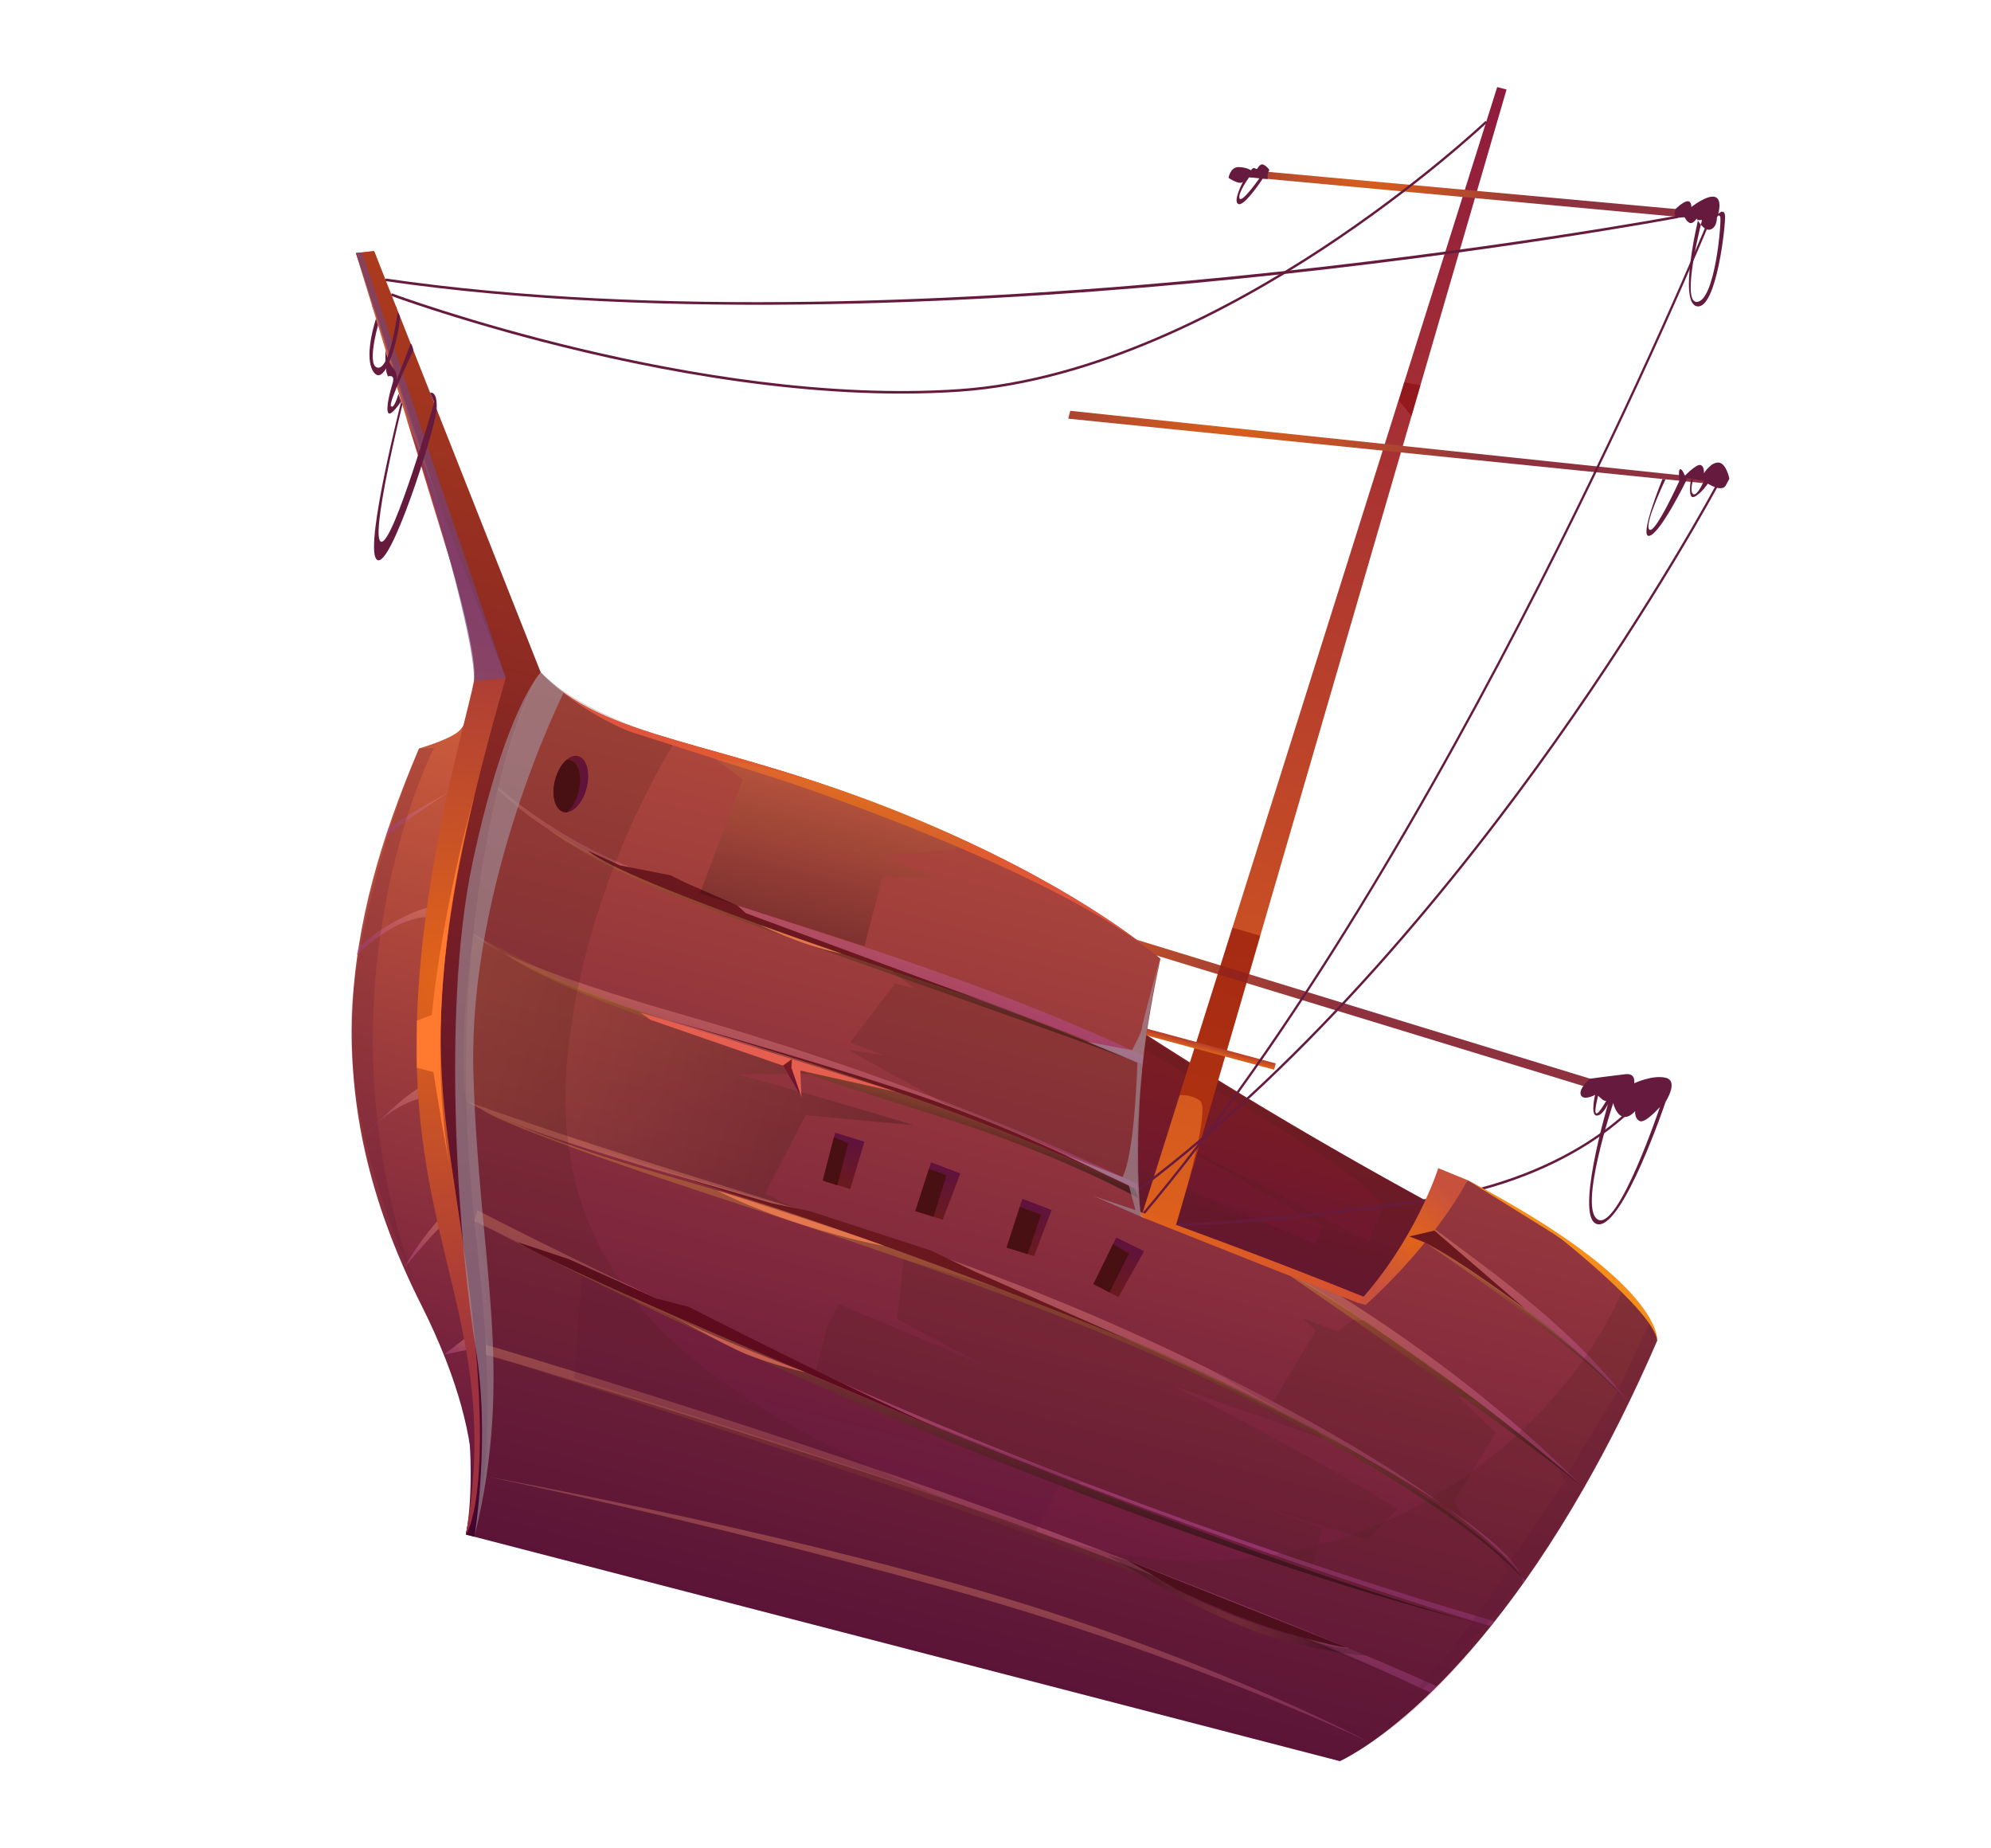 <?xml version="1.0" encoding="utf-8"?>
<!-- Generator: Adobe Illustrator 16.0.3, SVG Export Plug-In . SVG Version: 6.00 Build 0)  -->
<!DOCTYPE svg PUBLIC "-//W3C//DTD SVG 1.1//EN" "http://www.w3.org/Graphics/SVG/1.1/DTD/svg11.dtd">
<svg version="1.1" id="Layer_1" xmlns="http://www.w3.org/2000/svg" xmlns:xlink="http://www.w3.org/1999/xlink" x="0px" y="0px"
	 width="612px" height="568px" viewBox="0 0 612 568" enable-background="new 0 0 612 568" xml:space="preserve">
<g>
	<g>
		
			<linearGradient id="SVGID_1_" gradientUnits="userSpaceOnUse" x1="289.69" y1="462.393" x2="289.69" y2="359.542" gradientTransform="matrix(0.968 0.251 -0.251 0.968 229.949 -96.164)">
			<stop  offset="0" style="stop-color:#5F123E"/>
			<stop  offset="1" style="stop-color:#801E1D"/>
		</linearGradient>
		<path fill-rule="evenodd" clip-rule="evenodd" fill="url(#SVGID_1_)" d="M501.374,401.391c0,0-89.545-41.729-175.976-101.397
			c0,0-10.238,95.269-25.808,99.56c0,0,105.32,6.425,180.979,40.311L501.374,401.391z"/>
		<path opacity="0.2" fill="#4D1F1D" d="M351.732,322.74c0,0,67.285,36.469,73.467,47.683l-4.407,10.98l-65.496-33.719
			l51.317,29.142l-2.249,5.513l-57.907-24.702l-5.31,23.012l76.91,28.996l13.533-3.048l6.534-37.687c0,0-53.8-28.928-86.91-51.016
			L351.732,322.74z"/>
		
			<linearGradient id="SVGID_2_" gradientUnits="userSpaceOnUse" x1="245.409" y1="443.781" x2="245.409" y2="61.221" gradientTransform="matrix(0.968 0.251 -0.251 0.968 229.949 -96.164)">
			<stop  offset="0" style="stop-color:#E16419"/>
			<stop  offset="1" style="stop-color:#8E1B3E"/>
		</linearGradient>
		<path fill-rule="evenodd" clip-rule="evenodd" fill="url(#SVGID_2_)" d="M345.786,389.95L460.21,26.76l2.878,0.747L356.524,393.55
			C356.524,393.55,349.388,395.644,345.786,389.95z"/>
		
			<radialGradient id="SVGID_3_" cx="180.636" cy="152.594" r="94.766" gradientTransform="matrix(0.825 0.214 -0.246 0.95 270.176 -64.286)" gradientUnits="userSpaceOnUse">
			<stop  offset="0" style="stop-color:#E16419"/>
			<stop  offset="1" style="stop-color:#8D323E"/>
		</radialGradient>
		<polygon fill-rule="evenodd" clip-rule="evenodd" fill="url(#SVGID_3_)" points="328.98,126.251 528.343,147.3 527.92,148.924 
			328.354,128.667 		"/>
		
			<radialGradient id="SVGID_4_" cx="132.555" cy="327.327" r="137.771" gradientTransform="matrix(0.825 0.214 -0.246 0.95 270.176 -64.286)" gradientUnits="userSpaceOnUse">
			<stop  offset="0" style="stop-color:#E16419"/>
			<stop  offset="1" style="stop-color:#8D323E"/>
		</radialGradient>
		<polygon fill-rule="evenodd" clip-rule="evenodd" fill="url(#SVGID_4_)" points="230.366,252.348 508.323,337.494 
			507.629,340.171 229.639,255.158 		"/>
		<path opacity="0.46" fill-rule="evenodd" clip-rule="evenodd" fill="#7E0100" d="M362.583,336.622c0,0,3.147-0.553,6.271,1.625
			c3.134,2.192-4.529,28.52-4.529,28.52l23.056-79.192l-8.557-2.488L362.583,336.622z"/>
		
			<radialGradient id="SVGID_5_" cx="205.107" cy="70.087" r="67.18" gradientTransform="matrix(0.825 0.214 -0.246 0.95 270.176 -64.286)" gradientUnits="userSpaceOnUse">
			<stop  offset="0" style="stop-color:#E16419"/>
			<stop  offset="1" style="stop-color:#8D323E"/>
		</radialGradient>
		<polygon fill-rule="evenodd" clip-rule="evenodd" fill="url(#SVGID_5_)" points="384.531,52.34 526.101,65.25 525.505,67.546 
			383.98,54.467 		"/>
		
			<linearGradient id="SVGID_6_" gradientUnits="userSpaceOnUse" x1="147.877" y1="370.757" x2="147.877" y2="366.519" gradientTransform="matrix(0.968 0.251 -0.251 0.968 229.949 -96.164)">
			<stop  offset="0" style="stop-color:#E16419"/>
			<stop  offset="1" style="stop-color:#8E1B3E"/>
		</linearGradient>
		<polygon fill-rule="evenodd" clip-rule="evenodd" fill="url(#SVGID_6_)" points="169.562,266.809 392.145,326.817 
			391.644,328.749 169.01,268.941 		"/>
		<g>
			<path fill="#661B3E" d="M166.554,105.007c-27.464-7.12-45.996-13.963-46.409-14.12l0.259-0.746
				c0.938,0.344,94.554,34.911,174.441,29.441c41.703-2.852,83.476-25.114,111.17-43.289c30.021-19.692,50.418-38.952,50.621-39.142
				l0.421,0.581c-0.199,0.195-20.65,19.508-50.728,39.236c-27.766,18.22-69.644,40.538-111.488,43.405
				C250.182,123.428,201.242,113.998,166.554,105.007z"/>
		</g>
		<g>
			<path fill="#661B3E" d="M116.252,95.905c-0.506-0.131-0.919-0.362-1.232-0.693c-0.946-0.993-0.618-2.463-0.601-2.525l0.679,0.146
				c-0.014,0.047-0.244,1.103,0.417,1.789c0.639,0.665,2.252,1.138,6.291-0.383l0.18,0.745
				C119.464,95.933,117.549,96.243,116.252,95.905z"/>
		</g>
		<g>
			<path fill="#661B3E" d="M349.938,366.07l-0.347-0.648c53.728-40.175,99.271-96.946,128.02-137.499
				c31.146-43.943,49.831-78.835,50.018-79.183l0.586,0.375c-0.179,0.346-18.883,35.274-50.069,79.262
				C449.37,268.982,403.762,325.827,349.938,366.07z"/>
		</g>
		<g>
			<path fill="#661B3E" d="M350.929,374.201l-0.486-0.524C444.385,263.103,524.401,69.346,525.193,67.402l0.628,0.289
				C525.025,69.635,444.961,263.521,350.929,374.201z"/>
		</g>
		<g>
			<path fill="#661B3E" d="M361.489,376.826l0.042-0.793c0.279,0,28.617-0.473,76.574-7.52
				c47.807-7.025,66.641-31.737,66.824-31.984l0.521,0.477c-0.185,0.251-19.188,25.213-67.3,32.295
				C390.146,376.35,361.772,376.821,361.489,376.826z"/>
		</g>
		<polygon opacity="0.46" fill-rule="evenodd" clip-rule="evenodd" fill="#7E0100" points="430.015,123.12 433.878,127.861 
			436.627,118.407 431.636,117.471 		"/>
		<g>
			<path fill="#661B3E" d="M118.416,86.377l0.133-0.784C283.107,109.55,513.501,66.653,515.81,66.215l0.066,0.774
				c-0.577,0.11-58.62,11.001-136.263,18.787C307.95,92.964,204.463,98.902,118.416,86.377z"/>
		</g>
		<path fill-rule="evenodd" clip-rule="evenodd" fill="#661B3E" d="M390.167,52.189c0,0-0.739-1.129-1.826-1.589
			c-1.078-0.464-1.889,1.297-1.889,1.297s-0.22,0.134-0.763-0.197c-0.534-0.351-1.161,0.633-1.161,0.633s-1.195-0.92-3.79-0.983
			c-2.595-0.052-3.107,3.325-3.107,3.325s3.467,2.338,4.445,1.185c-0.225,0.433-3.186,6.089-1.406,6.849
			c1.879,0.795,7.441-7.774,7.441-7.774s1.063,0.013,1.646,0.061C389.758,54.995,389.267,53.991,390.167,52.189z M381.031,60.985
			c-0.704-1.512,2.944-6.516,2.944-6.516l3.172,0.294C387.147,54.763,381.743,62.498,381.031,60.985z"/>
		<path fill-rule="evenodd" clip-rule="evenodd" fill="#661B3E" d="M515.008,64.238c0,0,2.373-2.32,3.691-2.396
			c1.314-0.073,1.184,1.79,1.184,1.79s4.74-3.768,7.193-3.132c2.453,0.635,1.07,5.272,1.07,5.272s1.874-1.953,2.102,0.552
			c0.229,2.51-2.553,28.575-8.517,27.825c-5.96-0.758,0.22-26.516,0.22-26.516l1.217,0.005c0,0-6.484,24.855-1.754,25.143
			c5.752,0.351,7.914-25.41,7.33-26.259c-0.593-0.854-1.002,0.36-1.002,0.36s0.086,3.052-2.029,3.669
			c-2.115,0.614-4.168-3.41-4.168-3.41s-1.203,1.97-2.333,1.277c-1.122-0.698-1.432-1.866-1.432-1.866
			S513.772,68.227,515.008,64.238z"/>
		<path fill-rule="evenodd" clip-rule="evenodd" fill="#661B3E" d="M517.915,146.205c0,0,3.492-3.627,4.759-3.298
			c1.262,0.326,1.092,2.544,1.092,2.544s2.101-3.453,4.492-3.292c2.382,0.169,3.313,4.918,3.313,4.918s0.18-0.187-1.084,2.086
			c-1.257,2.272-5.522-0.542-5.522-0.542s-2.009,3.056-4.152,4.055c-2.146,0.995-1.065-5.253-1.065-5.253l0.688-0.023
			c0,0-1.155,3.734,0.048,4.465c1.207,0.726,3.319-4.135,3.319-4.135l-5.321-0.791l-0.187,0.837c0,0-7.976,16.292-11.333,16.903
			c-3.354,0.613,4.05-17.471,4.05-17.471l0.95,0.096c0,0-6.704,13.861-4.981,15.453c1.728,1.581,9.226-14.971,9.226-14.971
			s-0.406-3.493,0.246-3.605C517.104,144.073,517.915,146.205,517.915,146.205z"/>
		<path fill-rule="evenodd" clip-rule="evenodd" fill="#661B3E" d="M512.035,331.228c-4.06-0.989-9.709,1.692-9.709,1.692
			s0.641-3.183-2.691-2.796c-3.344,0.379-10.88,1.378-10.88,1.378s-3.63,3.088-2.831,5c0.792,1.931,4.369-0.012,4.369-0.012
			s-1.437,6.053,0.383,6.342c1.804,0.284,3.602-3.537,3.602-3.537s-10.771,36.35-2.973,36.969
			c7.793,0.617,20.715-37.736,20.715-37.736S516.079,332.205,512.035,331.228z M490.639,342.155
			c-0.775-0.317,0.607-5.417,0.607-5.417s1.791,1.921,2.483,1.56C493.729,338.298,491.418,342.483,490.639,342.155z
			 M491.271,374.854c-6.33-2.979,4.615-35.868,4.615-35.868s0.688,3.276,2.723,4.115c2.024,0.84,4.005-1.644,4.005-1.644
			s-0.241,2.363,1.451,3.096c1.703,0.721,6.165-4.34,6.165-4.34S497.6,377.838,491.271,374.854z"/>
		<g>
			
				<radialGradient id="SVGID_7_" cx="229.979" cy="396.381" r="117.254" gradientTransform="matrix(0.804 0.283 -0.597 1.813 400.418 -386.836)" gradientUnits="userSpaceOnUse">
				<stop  offset="0" style="stop-color:#E16419"/>
				<stop  offset="1" style="stop-color:#CF463E"/>
			</radialGradient>
			<path fill-rule="evenodd" clip-rule="evenodd" fill="url(#SVGID_7_)" d="M222.76,329.168c0,0,202.158,63.705,263.665,100.814
				c0,0-28.229,23.842-91.756,6.201c-63.521-17.64-131.493-46.342-131.493-46.342L222.76,329.168z"/>
			
				<linearGradient id="SVGID_8_" gradientUnits="userSpaceOnUse" x1="162.475" y1="571.382" x2="162.475" y2="196.628" gradientTransform="matrix(0.968 0.251 -0.251 0.968 229.949 -96.164)">
				<stop  offset="0" style="stop-color:#5F123E"/>
				<stop  offset="1" style="stop-color:#D2603B"/>
			</linearGradient>
			<path fill-rule="evenodd" clip-rule="evenodd" fill="url(#SVGID_8_)" d="M509.396,411.978
				c-7.458,17.214-15.036,32.231-22.529,45.32l-0.005,0.019c-38.952,68.208-75.008,83.923-75.008,83.923l-268.656-69.643
				c0,0,3.236-13.812,0.148-40.385c-1.593-13.675-8.721-28.765-21.17-88.352c-10.526-50.335,8.305-90.362,19.498-113.607
				c4.426-9.167,7.196-22.6,7.196-22.6L109.396,77.763l5.598-0.6l49.516,127.599c0.628,0.737,1.27,1.454,1.939,2.139
				c0.062,0.08,0.115,0.143,0.188,0.201c0.423,0.45,0.854,0.876,1.304,1.303c0.316,0.311,0.637,0.608,0.955,0.905
				c0.034,0.041,0.056,0.063,0.094,0.085c0.23,0.208,0.476,0.423,0.706,0.628c21.648,18.891,58.148,17.911,120.476,45.415
				c43.372,19.123,64.499,37.4,66.385,39.073c0.044,0.045,0.08,0.069,0.134,0.101l0.008,0.016c-2.41,11.063-4.063,21-5.18,29.771
				c-0.114,0.936-0.228,1.857-0.334,2.764l-0.004,0.019c-1.959,16.669-1.955,28.984-1.518,36.769
				c0.031,0.635,0.068,1.229,0.102,1.795c0.381,5.438,0.929,8.19,0.929,8.19l48.839,19.387l12.636,5.011l5.258,2.078
				c7.103-5.989,13.852-13.128,19.412-19.57c1.134-1.311,2.207-2.586,3.239-3.83c6.716-8.11,11.026-14.323,11.026-14.323
				s10.028,5.025,29.396,18.388C510.011,401.434,509.396,411.978,509.396,411.978z"/>
			
				<linearGradient id="SVGID_9_" gradientUnits="userSpaceOnUse" x1="19.494" y1="571.379" x2="19.494" y2="313.49" gradientTransform="matrix(0.968 0.251 -0.251 0.968 229.949 -96.164)">
				<stop  offset="0" style="stop-color:#5F123E"/>
				<stop  offset="1" style="stop-color:#D2603B"/>
			</linearGradient>
			<path fill-rule="evenodd" clip-rule="evenodd" fill="url(#SVGID_9_)" d="M148.874,206.666c0,0-20.764,85.4-10.043,147.646
				c10.721,62.243,12.255,78.903,4.371,117.291c0,0,10.584-22.35-13.754-70.647c-32.713-64.934-23.59-117.108-0.649-170.936
				c0,0,10.206-2.941,12.634-5.691C146.21,218.904,148.874,206.666,148.874,206.666z"/>
			
				<linearGradient id="SVGID_10_" gradientUnits="userSpaceOnUse" x1="-5.921" y1="571.38" x2="-5.921" y2="196.623" gradientTransform="matrix(0.968 0.251 -0.251 0.968 229.949 -96.164)">
				<stop  offset="0" style="stop-color:#44032F"/>
				<stop  offset="1" style="stop-color:#AC3B1D"/>
			</linearGradient>
			<path fill-rule="evenodd" clip-rule="evenodd" fill="url(#SVGID_10_)" d="M143.202,471.604l2.645,0.687
				c0,0,5.252-18.2,3.744-54.004c-1.511-35.796-7.973-57.732-5.993-106.018c2.34-57.062,16.245-97.628,22.603-105.635
				L114.995,77.158l-5.602,0.598l43.03,129.829c0,0-20.055,71.127-17.681,113.988C137.119,364.428,153.379,421.442,143.202,471.604z
				"/>
			
				<radialGradient id="SVGID_11_" cx="-47.056" cy="394.172" r="125.832" gradientTransform="matrix(0.825 0.214 -0.246 0.95 270.176 -64.286)" gradientUnits="userSpaceOnUse">
				<stop  offset="0" style="stop-color:#E16419"/>
				<stop  offset="1" style="stop-color:#9D323E"/>
			</radialGradient>
			<path fill-rule="evenodd" clip-rule="evenodd" fill="url(#SVGID_11_)" d="M124.856,128.242c0,0,23.023,68.952,20.837,81.041
				c-2.197,12.084-20.456,70.909-17.283,125.277c3.168,54.378,24.868,80.959,14.792,137.044c0,0,8.695-11.389,1.412-72.622
				c-7.387-62.136-20.538-82.042,10.843-190.61L124.856,128.242z"/>
			
				<linearGradient id="SVGID_12_" gradientUnits="userSpaceOnUse" x1="117.045" y1="379.372" x2="117.045" y2="346.488" gradientTransform="matrix(0.968 0.251 -0.251 0.968 229.949 -96.164)">
				<stop  offset="0.006" style="stop-color:#AE429A"/>
				<stop  offset="1" style="stop-color:#E08368"/>
			</linearGradient>
			<path opacity="0.5" fill-rule="evenodd" clip-rule="evenodd" fill="url(#SVGID_12_)" d="M351.518,324.398
				c-0.114,0.936-0.228,1.857-0.334,2.764c-8.337-3.912-16.93-7.55-25.738-10.814c-99.4-36.947-116.096-40.066-138.768-51.135
				c-22.648-11.087-33.681-22.574-33.681-22.574l0.198-0.765c0,0,15.783,14.681,40.576,24.697
				C230.946,281.604,288.879,295.108,351.518,324.398z"/>
			
				<linearGradient id="SVGID_13_" gradientUnits="userSpaceOnUse" x1="357.15" y1="442.44" x2="357.15" y2="405.322" gradientTransform="matrix(0.968 0.251 -0.251 0.968 229.949 -96.164)">
				<stop  offset="0.006" style="stop-color:#AE429A"/>
				<stop  offset="1" style="stop-color:#E08368"/>
			</linearGradient>
			<path opacity="0.5" fill-rule="evenodd" clip-rule="evenodd" fill="url(#SVGID_13_)" d="M500.665,431.059L500.665,431.059
				c0,0-22.603-25.028-63.828-50.219c1.134-1.311,2.207-2.586,3.239-3.83C460.54,392.313,483.866,408.704,500.665,431.059z"/>
			
				<linearGradient id="SVGID_14_" gradientUnits="userSpaceOnUse" x1="19.533" y1="395.408" x2="19.533" y2="391.955" gradientTransform="matrix(0.968 0.251 -0.251 0.968 229.949 -96.164)">
				<stop  offset="0.006" style="stop-color:#AE429A"/>
				<stop  offset="1" style="stop-color:#E08368"/>
			</linearGradient>
			<path opacity="0.5" fill-rule="evenodd" clip-rule="evenodd" fill="url(#SVGID_14_)" d="M145.468,286.841
				c3.035,2.126,6.091,4.118,9.227,5.958C146.188,288.708,145.468,286.841,145.468,286.841z"/>
			
				<linearGradient id="SVGID_15_" gradientUnits="userSpaceOnUse" x1="128.344" y1="417.076" x2="128.344" y2="395.426" gradientTransform="matrix(0.968 0.251 -0.251 0.968 229.949 -96.164)">
				<stop  offset="0.006" style="stop-color:#AE429A"/>
				<stop  offset="1" style="stop-color:#E08368"/>
			</linearGradient>
			<path opacity="0.5" fill-rule="evenodd" clip-rule="evenodd" fill="url(#SVGID_15_)" d="M349.662,363.949
				c0.031,0.635,0.068,1.229,0.102,1.795c-10.825-5.314-22.05-10.369-33.584-15.011c-79.252-31.879-124.515-36.016-161.429-57.901
				c8.386,4.024,24.342,10.197,54.563,18.864C249.634,323.249,299.772,340.032,349.662,363.949z"/>
			
				<linearGradient id="SVGID_16_" gradientUnits="userSpaceOnUse" x1="337.15" y1="471.177" x2="337.15" y2="431.285" gradientTransform="matrix(0.968 0.251 -0.251 0.968 229.949 -96.164)">
				<stop  offset="0.006" style="stop-color:#AE429A"/>
				<stop  offset="1" style="stop-color:#E08368"/>
			</linearGradient>
			<path opacity="0.5" fill-rule="evenodd" clip-rule="evenodd" fill="url(#SVGID_16_)" d="M486.661,457.114
				c-3.003-2.698-36.937-32.918-87.13-63.793l12.636,5.011C439.021,415.318,464.439,434.801,486.661,457.114z"/>
			
				<linearGradient id="SVGID_17_" gradientUnits="userSpaceOnUse" x1="201.214" y1="504.703" x2="201.214" y2="442.429" gradientTransform="matrix(0.968 0.251 -0.251 0.968 229.949 -96.164)">
				<stop  offset="0.006" style="stop-color:#AE429A"/>
				<stop  offset="1" style="stop-color:#E08368"/>
			</linearGradient>
			<path opacity="0.5" fill-rule="evenodd" clip-rule="evenodd" fill="url(#SVGID_17_)" d="M143.317,338.424
				c0,0,24.329,8.978,69.543,23.069c51.235,15.959,96.58,29.077,154.096,56.925c87.707,42.46,101.87,67.338,101.87,67.338
				l-0.824,1.156c0,0,7.153-14.29-100.687-65.71C259.48,369.779,172.482,355.654,143.317,338.424z"/>
			
				<linearGradient id="SVGID_18_" gradientUnits="userSpaceOnUse" x1="204.083" y1="519.586" x2="204.083" y2="474.016" gradientTransform="matrix(0.968 0.251 -0.251 0.968 229.949 -96.164)">
				<stop  offset="0.006" style="stop-color:#AE429A"/>
				<stop  offset="1" style="stop-color:#E08368"/>
			</linearGradient>
			<path opacity="0.5" fill-rule="evenodd" clip-rule="evenodd" fill="url(#SVGID_18_)" d="M146.685,371.928
				c0,0,74.789,38.919,159.448,73.023c84.667,34.106,153.33,53.314,153.33,53.314l-1.198,1.496c0,0-66.76-19.453-159.297-56.667
				c-91.93-36.975-153.146-67.841-153.146-67.841L146.685,371.928z"/>
			
				<linearGradient id="SVGID_19_" gradientUnits="userSpaceOnUse" x1="204.468" y1="544.004" x2="204.468" y2="513.376" gradientTransform="matrix(0.968 0.251 -0.251 0.968 229.949 -96.164)">
				<stop  offset="0.006" style="stop-color:#AE429A"/>
				<stop  offset="1" style="stop-color:#E08368"/>
			</linearGradient>
			<path opacity="0.5" fill-rule="evenodd" clip-rule="evenodd" fill="url(#SVGID_19_)" d="M149.343,413.276
				c0,0,92.504,27.168,173.199,57.192c80.688,30.026,119.151,47.817,119.151,47.817l-1.931,1.905c0,0-79.277-36.572-162.12-63.845
				c-82.835-27.274-128.14-39.969-128.14-39.969L149.343,413.276z"/>
			
				<linearGradient id="SVGID_20_" gradientUnits="userSpaceOnUse" x1="201.577" y1="563.562" x2="201.577" y2="547.993" gradientTransform="matrix(0.968 0.251 -0.251 0.968 229.949 -96.164)">
				<stop  offset="0.006" style="stop-color:#AE429A"/>
				<stop  offset="1" style="stop-color:#E08368"/>
			</linearGradient>
			<path opacity="0.5" fill-rule="evenodd" clip-rule="evenodd" fill="url(#SVGID_20_)" d="M148.844,453.616
				c0,0,86.911,15.889,155.724,36.212c68.822,20.329,116.706,45.775,116.706,45.775s-55.776-26.852-131.482-47.741
				C214.093,466.977,148.844,453.616,148.844,453.616z"/>
			
				<linearGradient id="SVGID_21_" gradientUnits="userSpaceOnUse" x1="-11.674" y1="369.75" x2="-11.674" y2="352.147" gradientTransform="matrix(0.968 0.251 -0.251 0.968 229.949 -96.164)">
				<stop  offset="0.006" style="stop-color:#AE429A"/>
				<stop  offset="1" style="stop-color:#E08368"/>
			</linearGradient>
			<path opacity="0.5" fill-rule="evenodd" clip-rule="evenodd" fill="url(#SVGID_21_)" d="M137.586,243.675
				c0,0-8.217,4.269-18.177,10.784l-0.823,2.475C118.586,256.934,130.815,247.973,137.586,243.675z"/>
			
				<linearGradient id="SVGID_22_" gradientUnits="userSpaceOnUse" x1="-9.907" y1="407.488" x2="-9.907" y2="387.922" gradientTransform="matrix(0.968 0.251 -0.251 0.968 229.949 -96.164)">
				<stop  offset="0.006" style="stop-color:#AE429A"/>
				<stop  offset="1" style="stop-color:#E08368"/>
			</linearGradient>
			<path opacity="0.5" fill-rule="evenodd" clip-rule="evenodd" fill="url(#SVGID_22_)" d="M131.218,278.981
				c0,0-10.395,2.636-21.003,12.195l-0.625,2.411c0,0,10.8-11.176,21.243-11.715L131.218,278.981z"/>
			
				<linearGradient id="SVGID_23_" gradientUnits="userSpaceOnUse" x1="3.971" y1="461.63" x2="3.971" y2="442.429" gradientTransform="matrix(0.968 0.251 -0.251 0.968 229.949 -96.164)">
				<stop  offset="0.006" style="stop-color:#AE429A"/>
				<stop  offset="1" style="stop-color:#E08368"/>
			</linearGradient>
			<path opacity="0.5" fill-rule="evenodd" clip-rule="evenodd" fill="url(#SVGID_23_)" d="M111.371,349.979
				c0,0,9.63-10.774,17.04-15.419l0.208,3.214C128.619,337.773,119.802,339.628,111.371,349.979z"/>
			
				<linearGradient id="SVGID_24_" gradientUnits="userSpaceOnUse" x1="23.171" y1="496.892" x2="23.171" y2="480.393" gradientTransform="matrix(0.968 0.251 -0.251 0.968 229.949 -96.164)">
				<stop  offset="0.006" style="stop-color:#AE429A"/>
				<stop  offset="1" style="stop-color:#E08368"/>
			</linearGradient>
			<path opacity="0.5" fill-rule="evenodd" clip-rule="evenodd" fill="url(#SVGID_24_)" d="M134.402,375.331
				c0,0-5.497,5.966-10.251,14.387c0,0,7.527-9.072,10.75-12.187L134.402,375.331z"/>
			
				<linearGradient id="SVGID_25_" gradientUnits="userSpaceOnUse" x1="41.196" y1="519.576" x2="41.196" y2="513.377" gradientTransform="matrix(0.968 0.251 -0.251 0.968 229.949 -96.164)">
				<stop  offset="0.006" style="stop-color:#AE429A"/>
				<stop  offset="1" style="stop-color:#E08368"/>
			</linearGradient>
			<polygon opacity="0.5" fill-rule="evenodd" clip-rule="evenodd" fill="url(#SVGID_25_)" points="136.431,416.335 
				142.664,411.546 143.275,414.906 			"/>
			<path opacity="0.6" fill-rule="evenodd" clip-rule="evenodd" fill="#704786" d="M145.693,209.282l9.763-0.911L111.233,77.561
				l-1.84,0.195C109.393,77.756,146.407,188.589,145.693,209.282z"/>
			
				<radialGradient id="SVGID_26_" cx="317.757" cy="397.252" r="19.245" gradientTransform="matrix(0.825 0.214 -0.246 0.95 270.176 -64.286)" gradientUnits="userSpaceOnUse">
				<stop  offset="0" style="stop-color:#E16419"/>
				<stop  offset="1" style="stop-color:#C8513E"/>
			</radialGradient>
			<path fill-rule="evenodd" clip-rule="evenodd" fill="url(#SVGID_26_)" d="M451.101,362.692l-8.996-3.69
				c0,0-6.943,22.108-24.68,41.419l2.327,0.604C419.752,401.025,439.876,383.501,451.101,362.692z"/>
			
				<linearGradient id="SVGID_27_" gradientUnits="userSpaceOnUse" x1="207.435" y1="519.732" x2="207.435" y2="479.01" gradientTransform="matrix(0.968 0.251 -0.251 0.968 229.949 -96.164)">
				<stop  offset="0" style="stop-color:#000000"/>
				<stop  offset="1" style="stop-color:#D7883D"/>
			</linearGradient>
			<path opacity="0.5" fill="url(#SVGID_27_)" d="M152.679,378.64c0,0,73.383,39.075,165.717,75.019
				c92.327,35.941,139.869,46.104,139.869,46.104s-35.304-7.035-142.268-49.674C209.04,407.452,152.679,378.64,152.679,378.64z"/>
			
				<linearGradient id="SVGID_28_" gradientUnits="userSpaceOnUse" x1="204.032" y1="503.377" x2="204.032" y2="443.776" gradientTransform="matrix(0.968 0.251 -0.251 0.968 229.949 -96.164)">
				<stop  offset="0" style="stop-color:#000000"/>
				<stop  offset="1" style="stop-color:#D7883D"/>
			</linearGradient>
			<path opacity="0.5" fill="url(#SVGID_28_)" d="M148.434,341.143c0,0,3.984,4.668,78.666,28.922
				c87.627,28.458,129.046,45.517,164.65,64.096c37.62,19.631,64.074,37.59,77.077,51.596c0,0-24.776-34.517-137.793-80.858
				C225.059,361.441,201.725,365.079,148.434,341.143z"/>
			
				<linearGradient id="SVGID_29_" gradientUnits="userSpaceOnUse" x1="128.756" y1="419.438" x2="128.756" y2="395.426" gradientTransform="matrix(0.968 0.251 -0.251 0.968 229.949 -96.164)">
				<stop  offset="0" style="stop-color:#000000"/>
				<stop  offset="1" style="stop-color:#D7883D"/>
			</linearGradient>
			<path opacity="0.5" fill="url(#SVGID_29_)" d="M154.75,292.832c0,0,10.098,7.812,41.061,18.943
				c30.97,11.136,55.482,19.614,93.012,31.4c37.523,11.787,61.146,25.062,61.146,25.062l-1.291-3.021
				c0,0-48.043-23.409-109.739-41.369C170.433,303.904,154.75,292.832,154.75,292.832z"/>
			
				<linearGradient id="SVGID_30_" gradientUnits="userSpaceOnUse" x1="335.629" y1="471.177" x2="335.629" y2="430.902" gradientTransform="matrix(0.968 0.251 -0.251 0.968 229.949 -96.164)">
				<stop  offset="0" style="stop-color:#000000"/>
				<stop  offset="1" style="stop-color:#D7883D"/>
			</linearGradient>
			<path opacity="0.5" fill="url(#SVGID_30_)" d="M396.682,392.187c0,0,63.748,43.639,89.979,64.928
				c0,0-37.449-33.499-85.974-63.343L396.682,392.187z"/>
			
				<linearGradient id="SVGID_31_" gradientUnits="userSpaceOnUse" x1="206.322" y1="543.266" x2="206.322" y2="516.562" gradientTransform="matrix(0.968 0.251 -0.251 0.968 229.949 -96.164)">
				<stop  offset="0" style="stop-color:#000000"/>
				<stop  offset="1" style="stop-color:#D7883D"/>
			</linearGradient>
			<path opacity="0.2" fill="url(#SVGID_31_)" d="M157.548,418.694c0,0,115.58,36.374,178.656,60.081
				c63.087,23.715,99.674,39.646,99.674,39.646S339.329,470.676,157.548,418.694z"/>
			
				<linearGradient id="SVGID_32_" gradientUnits="userSpaceOnUse" x1="126.304" y1="379.372" x2="126.304" y2="355.361" gradientTransform="matrix(0.968 0.251 -0.251 0.968 229.949 -96.164)">
				<stop  offset="0" style="stop-color:#000000"/>
				<stop  offset="1" style="stop-color:#D7883D"/>
			</linearGradient>
			<path opacity="0.5" fill="url(#SVGID_32_)" d="M168.893,255.109c0,0,12.371,9.775,39.774,20.604
				c27.404,10.829,118,41.793,142.517,51.448c0,0-41.445-17.971-100.247-37.817C192.135,269.496,190.702,267.833,168.893,255.109z"
				/>
			
				<linearGradient id="SVGID_33_" gradientUnits="userSpaceOnUse" x1="357.842" y1="442.44" x2="357.842" y2="410.526" gradientTransform="matrix(0.968 0.251 -0.251 0.968 229.949 -96.164)">
				<stop  offset="0" style="stop-color:#000000"/>
				<stop  offset="1" style="stop-color:#D7883D"/>
			</linearGradient>
			<path opacity="0.5" fill="url(#SVGID_33_)" d="M438.004,381.849c0,0,45.864,30.613,62.661,49.21
				C500.665,431.059,478.018,404.638,438.004,381.849z"/>
			<path fill="#6A171D" d="M205.099,313.368c0,0,35.852,9.855,70.284,20.954c34.437,11.097,64.627,26.793,64.627,26.793
				s-27.946-12.94-62.846-24.985C242.262,324.073,205.099,313.368,205.099,313.368z"/>
			<path fill="#6A171D" d="M197.516,358.31l39.56,11.429l11.853,2.482l37.311,12.136l13.594,6.513l47.234,20.99
				C347.067,411.859,271.182,380.059,197.516,358.31z"/>
			<path fill="#6A171D" d="M180.723,261.432l9.798,4.504l15.658,3.082l3.977,2.007l16.54,7.268l2.544,2.343l71.945,26.625
				C301.184,307.261,193.635,272.646,180.723,261.432z"/>
			<path fill="#5E0B1D" d="M158.988,381.704l15.732,5.205l27.162,12.179l9.757,2.528c0,0,50.627,25.761,77.026,37.436
				C288.665,439.052,175.305,391.943,158.988,381.704z"/>
			<path fill="#4D0B1D" d="M346.643,479.548l14.925,8.881c0,0,19.268,9.351,34.979,13.74c15.717,4.4,17.336,4.104,17.336,4.104
				L346.643,479.548z"/>
			
				<radialGradient id="SVGID_34_" cx="289.174" cy="523.086" r="35.401" gradientTransform="matrix(0.825 0.214 -0.246 0.95 270.176 -64.286)" gradientUnits="userSpaceOnUse">
				<stop  offset="0" style="stop-color:#D7883D"/>
				<stop  offset="1" style="stop-color:#000000"/>
			</radialGradient>
			<path opacity="0.2" fill="url(#SVGID_34_)" d="M347.636,479.806l-7.25-1.881l21.354,12.651c0,0,20.875,10.905,35.646,14.415
				c14.77,3.5,22.476,3.796,22.476,3.796l-4.753-2.101c0,0-7.776,0.21-31.118-8.279
				C360.646,489.919,347.636,479.806,347.636,479.806z"/>
			
				<linearGradient id="SVGID_35_" gradientUnits="userSpaceOnUse" x1="14.319" y1="420.415" x2="160.177" y2="420.415" gradientTransform="matrix(0.968 0.251 -0.251 0.968 229.949 -96.164)">
				<stop  offset="0" style="stop-color:#D7883D"/>
				<stop  offset="1" style="stop-color:#000000"/>
			</linearGradient>
			<path opacity="0.2" fill="url(#SVGID_35_)" d="M145.468,286.841c0,0-5.165,34.792-2.151,51.583c0,0,45.197,17.919,100.846,32.798
				l-9.052-4.376l12.557-24.116l33.197,3.055c0,0-36.276-10.958-54.47-15.675l21.788-0.075l-10.934-7.449
				c0,0-19.673-1.896-51.112-15.837C154.695,292.799,145.468,286.841,145.468,286.841z"/>
			<path opacity="0.2" fill="#4D1F1D" d="M277.737,387.007l-1.99,18.377c0,0,28.598,15.439,28.523,15.107
				c-0.065-0.33-46.545-19.778-46.545-19.778l-3.405,6.84l-3.523,13.593c0,0,44.469,20.509,83.947,35.016
				c39.478,14.507,68.89,24.624,68.89,24.624l2.897-11.18l-22.023-7.506l35.847,11.088l9.301-9.458c0,0-30.642-18.969-69.1-37.85
				l46.051,16.266l-1.481-2.417c0,0-47.251-26.398-98.304-43.861L277.737,387.007z"/>
			<path opacity="0.2" fill="#4D1F1D" d="M207.746,227.509c0,0-26.536,40.617-32.869,92.899
				c-9.082,74.924,40.272,112.419,137.203,148.449c96.923,36.034,167.75-26.504,186.871-72.929c0,0,9.464,7.22,10.445,16.049
				c0,0-42.174,101.369-97.542,129.262L145.847,472.29c0,0,9.307-58.331-0.395-100.682c-9.708-42.336,1.71-130.877,20.748-164.975
				C166.2,206.633,176.129,218.377,207.746,227.509z"/>
			<path opacity="0.2" fill="#4D1F1D" d="M273.815,298.205l7.392,5.633l-6.051-1.569l-13.877,18.16l10.48,3.943l-11.058-1.717
				l29.87,16.561l51.414,21.11l7.678,3.623c0,0-0.288-23.807,1.521-36.787C351.184,327.162,301.897,305.5,273.815,298.205z"/>
			<path opacity="0.2" fill="#5C1838" d="M178.832,391.939l-2.311,31.672c0,0,93.417,28.806,141.87,46.884l7.285-14.018l7.165-1.019
				C332.842,455.459,248.547,424.853,178.832,391.939z"/>
			<path fill="#6A171D" d="M438.004,381.849l-4.797-1.858l7.701-1.804l27.962,24.098C468.87,402.284,447.65,386.511,438.004,381.849
				z"/>
			
				<radialGradient id="SVGID_36_" cx="85.228" cy="314.131" r="84.799" gradientTransform="matrix(0.825 0.214 -0.246 0.95 270.176 -64.286)" gradientUnits="userSpaceOnUse">
				<stop  offset="0" style="stop-color:#E16419"/>
				<stop  offset="1" style="stop-color:#E0543E"/>
			</radialGradient>
			<path fill-rule="evenodd" clip-rule="evenodd" fill="url(#SVGID_36_)" d="M356.556,294.511
				c-31.672-26.979-115.61-54.527-115.61-54.527l-47.651-15.25c-11.483-4.848-19.419-10.967-23.6-14.711
				c21.648,18.891,58.148,17.911,120.476,45.415C333.543,274.561,354.67,292.838,356.556,294.511z"/>
			<path opacity="0.6" fill="#A295A0" d="M356.556,294.511c0,0-5.57,20.321-5.577,21.512c0.005,1.19-3.024,6.726-3.024,6.726
				l-13.657-2.56l15.325,6.454c0,0-0.794,27.993-4.593,35.121l-17.709-6.818l19.68,9.378l2.02,7.573l-12.846-4.324l15.727,6.846
				l-1.265-1.234C350.636,373.184,346.559,338.968,356.556,294.511z"/>
			
				<linearGradient id="SVGID_37_" gradientUnits="userSpaceOnUse" x1="114.246" y1="365.582" x2="114.246" y2="320.293" gradientTransform="matrix(0.968 0.251 -0.251 0.968 229.949 -96.164)">
				<stop  offset="0" style="stop-color:#000000"/>
				<stop  offset="1" style="stop-color:#D7883D"/>
			</linearGradient>
			<path opacity="0.2" fill="url(#SVGID_37_)" d="M219.964,233.269l8.326,6.322l-13.132,34.967l50.564,16.207l5.542-21.375
				l16.552,0.557l-16.251-6.918l24.323-2.265l2.586-1.555C298.475,259.209,258.229,238.706,219.964,233.269z"/>
			<path fill="#E55E4F" d="M196.849,311.23l3.123,2.194l40.663,14.071l5.699,9.67l-0.301-8.155l29.527,6.564
				C275.561,335.575,212.033,315.44,196.849,311.23z"/>
			
				<linearGradient id="SVGID_38_" gradientUnits="userSpaceOnUse" x1="120.616" y1="415.363" x2="120.616" y2="404.757" gradientTransform="matrix(0.968 0.251 -0.251 0.968 229.949 -96.164)">
				<stop  offset="0" style="stop-color:#5F123E"/>
				<stop  offset="1" style="stop-color:#801E1D"/>
			</linearGradient>
			<polygon fill-rule="evenodd" clip-rule="evenodd" fill="url(#SVGID_38_)" points="246.334,337.166 243.283,328.184 
				243.438,325.458 240.635,327.496 			"/>
			<path fill="#E5774F" d="M220.421,365.828c0,0,38.046,12.161,51.375,17.024c0,0-8.867-1.229-25.78-6.684
				C229.101,370.716,220.421,365.828,220.421,365.828z"/>
			<path fill="#E5774F" d="M233.767,284.326c0,0,5.901,2.875,12.491,5.223c6.601,2.352,12.574,3.553,12.574,3.553
				S242.931,287.653,233.767,284.326z"/>
			<path fill="#C75E4F" d="M205.861,403.967c0,0,17.095,9.554,23.092,12.014c9.003,3.697,18.777,5.772,18.777,5.772
				S218.779,411.061,205.861,403.967z"/>
			<path opacity="0.6" fill="#A295A0" d="M166.2,206.633l7.019,6.343c0,0-29.392,58.506-27.701,116.96
				c1.706,58.456,12.825,91.347,0.329,142.354c0,0,5-30.461,0.341-58.24c-4.662-27.774-10.991-101.857-0.89-149.16
				C155.406,217.595,166.2,206.633,166.2,206.633z"/>
			<path fill="#FF7A2F" d="M128.136,328.158l5.097,1.32c0,0,4.051,26.479,6.782,37.034c0,0-13.73-46.509,5.869-122.185
				c0,0-9.756,33.813-13.15,67.597l-4.566,1.717C128.167,313.642,128.038,325.332,128.136,328.158z"/>
			<path opacity="0.2" fill="#5C1838" d="M128.798,230.02l4.579-0.123c0,0-15.968,30.807-18.505,78.408
				c-2.536,47.608,12.215,84.734,12.215,84.734s-24.006-49.071-18.33-89.769C114.436,262.573,128.798,230.02,128.798,230.02z"/>
			<path opacity="0.2" fill="#5C1838" d="M507.03,406.512l-9.532,20.275l-2.519-1.758l2.257,2.619l-15.188,24.745l-3.285-1.891
				l2.307,4.788l-16.721,24.121l-4.322-2.721l3.45,6.085c0,0-24.36,37.384-40.748,47.214c0,0,48.024-26.656,86.667-118.013
				L507.03,406.512z"/>
			<path opacity="0.2" fill="#4D1F1D" d="M388.842,430.768l-17.652-10.288l20.149,10.258l13.157-21.843l-3.955-3.791l10.609,4.144
				l4.928-3.639l3.376,0.216l34.51,24.731l-6.12-1.587l12,11.344l-12.934,21.118l3.59,5.951
				C450.5,467.382,419.608,447.346,388.842,430.768z"/>
			
				<linearGradient id="SVGID_39_" gradientUnits="userSpaceOnUse" x1="172.518" y1="440.924" x2="172.518" y2="424.771" gradientTransform="matrix(0.968 0.251 -0.251 0.968 229.949 -96.164)">
				<stop  offset="0" style="stop-color:#6A1A1D"/>
				<stop  offset="1" style="stop-color:#5F123E"/>
			</linearGradient>
			<polygon fill-rule="evenodd" clip-rule="evenodd" fill="url(#SVGID_39_)" points="281.345,372.192 286.212,357.22 
				295.183,360.66 289.776,374.83 			"/>
			
				<linearGradient id="SVGID_40_" gradientUnits="userSpaceOnUse" x1="142.078" y1="438.968" x2="142.078" y2="423.353" gradientTransform="matrix(0.968 0.251 -0.251 0.968 229.949 -96.164)">
				<stop  offset="0" style="stop-color:#6A1A1D"/>
				<stop  offset="1" style="stop-color:#5F123E"/>
			</linearGradient>
			<polygon fill-rule="evenodd" clip-rule="evenodd" fill="url(#SVGID_40_)" points="252.897,362.807 256.708,348.109 
				265.708,350.877 261.335,365.438 			"/>
			
				<linearGradient id="SVGID_41_" gradientUnits="userSpaceOnUse" x1="202.496" y1="444.731" x2="202.496" y2="428.579" gradientTransform="matrix(0.968 0.251 -0.251 0.968 229.949 -96.164)">
				<stop  offset="0" style="stop-color:#6A1A1D"/>
				<stop  offset="1" style="stop-color:#5F123E"/>
			</linearGradient>
			<polygon fill-rule="evenodd" clip-rule="evenodd" fill="url(#SVGID_41_)" points="309.41,383.402 314.276,368.428 
				323.245,371.867 317.844,386.039 			"/>
			
				<linearGradient id="SVGID_42_" gradientUnits="userSpaceOnUse" x1="232.168" y1="450.4" x2="232.168" y2="432.856" gradientTransform="matrix(0.968 0.251 -0.251 0.968 229.949 -96.164)">
				<stop  offset="0" style="stop-color:#6A1A1D"/>
				<stop  offset="1" style="stop-color:#5F123E"/>
			</linearGradient>
			<polygon fill-rule="evenodd" clip-rule="evenodd" fill="url(#SVGID_42_)" points="336.106,394.636 343.116,380.32 
				351.664,384.514 343.795,398.621 			"/>
			<polygon fill-rule="evenodd" clip-rule="evenodd" fill="#481013" points="256.352,349.479 260.716,351.4 257.377,364.281 
				252.897,362.807 			"/>
			<polygon fill-rule="evenodd" clip-rule="evenodd" fill="#481013" points="285.548,359.248 290.916,361.156 286.952,373.946 
				281.345,372.192 			"/>
			<polygon fill-rule="evenodd" clip-rule="evenodd" fill="#481013" points="313.473,370.899 319.985,373.314 315.896,385.424 
				309.41,383.402 			"/>
			<polygon fill-rule="evenodd" clip-rule="evenodd" fill="#481013" points="342.131,382.318 347.003,385.254 341.045,397.197 
				336.106,394.636 			"/>
			<path fill-rule="evenodd" clip-rule="evenodd" fill="#F48D19" d="M451.101,362.692l28.07,17.474c0,0,29.244,22.982,30.226,31.812
				C509.396,411.978,511.549,394.476,451.101,362.692z"/>
			
				<linearGradient id="SVGID_43_" gradientUnits="userSpaceOnUse" x1="26.845" y1="340.012" x2="36.85" y2="340.012" gradientTransform="matrix(0.968 0.251 -0.251 0.968 229.949 -96.164)">
				<stop  offset="0" style="stop-color:#6A1A1D"/>
				<stop  offset="1" style="stop-color:#5F123E"/>
			</linearGradient>
			<path fill-rule="evenodd" clip-rule="evenodd" fill="url(#SVGID_43_)" d="M180.309,242.217c-1.063,4.104-3.567,7.104-5.959,7.386
				c-0.005,0.019-0.005,0.019-0.016,0.017c-0.372,0.047-0.727,0.02-1.092-0.075c-2.669-0.692-3.848-5.09-2.618-9.838
				c0.694-2.676,2.011-4.906,3.513-6.188c1.141-1.003,2.395-1.449,3.556-1.148C180.373,233.066,181.536,237.484,180.309,242.217z"/>
			<path fill-rule="evenodd" clip-rule="evenodd" fill="#481013" d="M177.831,243.443c-0.692,2.675-1.996,4.876-3.481,6.159
				c-0.005,0.019-0.005,0.019-0.016,0.017c-0.372,0.047-0.727,0.02-1.092-0.075c-2.669-0.692-3.848-5.09-2.618-9.838
				c0.694-2.676,2.011-4.906,3.513-6.188c0.366-0.034,0.731-0.007,1.077,0.084C177.888,234.293,179.063,238.693,177.831,243.443z"/>
		</g>
		<path fill-rule="evenodd" clip-rule="evenodd" fill="#661B3E" d="M115.576,97.931c0,0-4.14,12.308-0.54,16.646
			c3.596,4.347,7.765-11.643,7.891-17.355l-0.674-1.344c0,0-2.272,17.301-6.004,17.129c-3.735-0.17-0.054-13.042-0.054-13.042
			L115.576,97.931z"/>
		<path fill-rule="evenodd" clip-rule="evenodd" fill="#661B3E" d="M118.529,107.584c0,0-0.424,6.241,0.754,8.094
			c0,0,2.285-0.809,1.401,2.063c-0.884,2.879-2.144,7.877-1.339,9.154c0.8,1.271,3.999-3.595,3.999-3.595
			s-11.098,43.484-7.744,48.41c3.838,5.649,18.277-40.156,18.612-45.964c0.334-5.805-2.004-5.051-2.004-5.051l1.235,2.998
			c0,0-12.406,43.167-16.221,42.804c-3.817-0.37,6.459-42.095,6.459-42.095l-1.207-3.392c0,0-1.327,4.897-2.278,3.832
			c-0.953-1.065,6.593-16.389,6.849-17.212c0,0-0.328-1.833-0.822-2.075l-4.256,11.225c0,0,0.427-1.927-1.19-3.784
			C119.164,111.141,118.529,107.584,118.529,107.584z"/>
	</g>
</g>
</svg>
